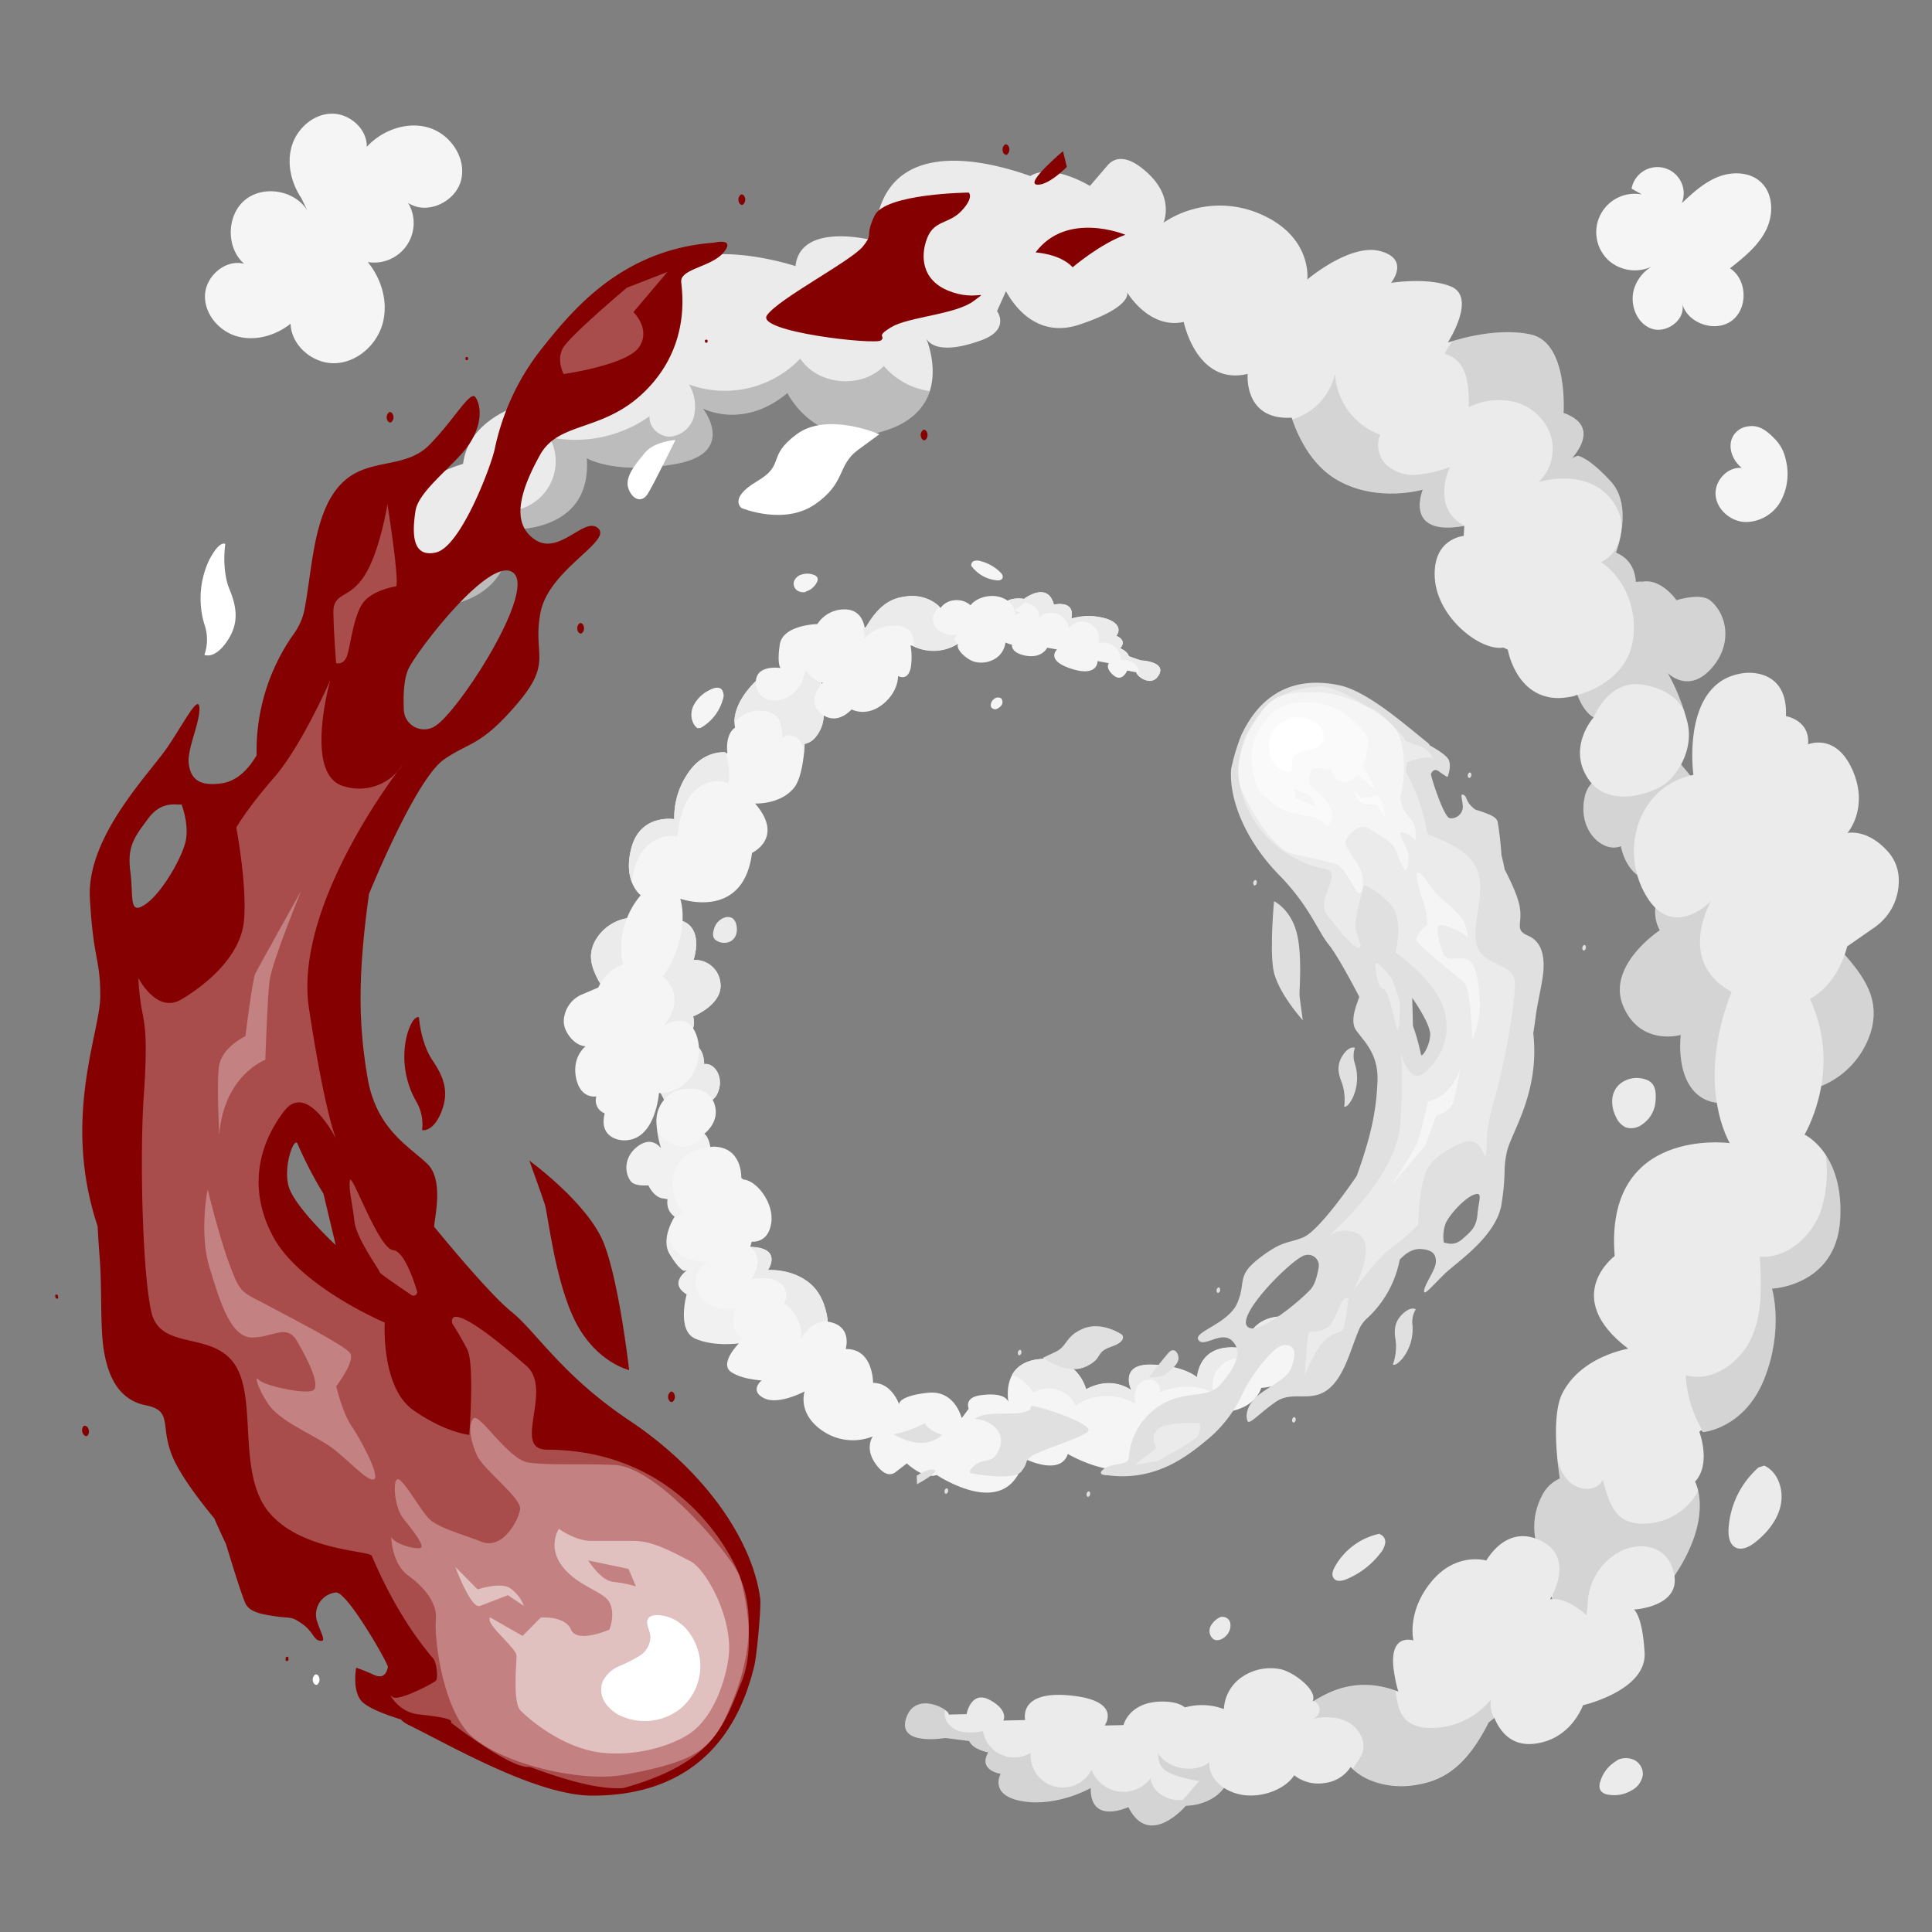 <svg xmlns="http://www.w3.org/2000/svg" viewBox="0 0 500 500"><rect x="0" y="0" width="500" height="500" fill="#808080" stroke="none"/><g id="freepik--background-complete--inject-26"><path d="M424.92,50.33a9.94,9.94,0,0,0-8.52,17.15,10.24,10.24,0,0,0,12,1,10.39,10.39,0,0,0-5.45,6.1c-1.3,4,.48,9,4.4,10.45s9-2.32,8-6.38c1.46,5.1,8.58,7.51,12.84,4.34s4-10.68-.47-13.55c3.56-2.8,7.23-5.74,9.28-9.79s2-9.53-1.36-12.58c-2.88-2.62-7.38-2.72-11-1.29s-6.55,4.14-9.39,6.79a6.8,6.8,0,1,0-13-3.76" style="fill:#f5f5f5"></path><path d="M462.16,119a10.59,10.59,0,0,0-2.64-5.2c-1.4-1.39-3.69-4-7-3.46h0a5.1,5.1,0,0,0-4.46,3.61c-.71,2.61.62,5.45,2.71,7.16-3.71-.38-7.1,3.36-6.77,7.07s3.84,6.71,7.56,6.92a10.45,10.45,0,0,0,9.23-5.28A14.85,14.85,0,0,0,462.16,119Z" style="fill:#f5f5f5"></path><path d="M79.51,54.45C76.26,49.15,68,47.83,63.3,51.84s-4.8,12.34-.12,16.42c-4.76-1.23-9.85,3.08-10.12,8s3.6,9.47,8.33,10.79,10-.23,13.81-3.27C75.37,89.46,81,94.19,86.69,94S97.46,89.31,99,83.82s-.2-11.6-3.83-16A10.23,10.23,0,0,0,105.62,52.5c4.86,3.28,12.39-.25,13.74-6s-2.87-11.84-8.5-13.49-12,.7-15.94,5c.12-4.7-4.52-8.74-9.23-8.59s-8.86,3.89-10.19,8.41S75.38,47.4,78,51.3" style="fill:#f5f5f5"></path><path d="M197.66,361.82c3.78,1.95,10.58-1.73,10.58-1.73s-2,5.65,4.58,10.17a13.84,13.84,0,0,0,13.06,1.48s-2.12,2.91.56,6.86,4.61,2.93,5.34,2.37l2.91-2.24s4.42,4.2,7.7,3c5.86,3.6,19.18,9.92,22.68-4.26,0,0,9.34,4.75,11.28-1.18,0,0,21.91,12.83,22.38-7,0,0,8,1.14,10.54-3.81,0,0,14.16,2.31,17.15-6.29,0,0,10.52-.59,9.44-7.36,0,0,6.6.76,7-3.72l4-1.59s2.33,4.42,3.1.59.92-8.64-8-4.12c0,0-7.28-3.64-13.41-1.84a8.92,8.92,0,0,0-6.35,7.94s-11-3.05-12.4,7.34c0,0-3.3-3.07-11.83-3.28s-5.11,6.67-5.11,6.67-4.8-4-11.76-.31c0,0-2.24-9-12.36-7.74-8.71,1.06-8.11,8.9-7.77,11.06-.32-.9-1.68-2.51-7.27-1.73-4.28.59-3,3.47-3,3.47L248.9,367c-.67-2.21-2.85-7.24-8.91-6.54-7.72.88-7.29,3-7.29,3s-1.87-5.61-6.75-5.57c0,0,.07-8.94-7.09-8.75,0,0,2-6.41-5.12-7.16L197.1,357.26S193.88,359.86,197.66,361.82Z" style="fill:#f5f5f5"></path><path d="M177.66,283.91s6,3.5,8-.89-1-8.13-3.43-7.62c0,0,.14-3.8-2.45-5.12l-2.6-1.32a5.24,5.24,0,0,0,2.2-5.92s8.18-3.2,7-9.1a6.57,6.57,0,0,0-6.89-5.49s2.34-6.64-1.61-9.45c-2.46-1.75-9.25-1.77-14-1.54a11.75,11.75,0,0,0-9.93,6.17c-1.91,3.71-.91,6.89,1.42,11l3.3,20.84L157.07,283,169.46,280l4.19,7.93Z" style="fill:#ebebeb"></path><path d="M177.66,283.91s6,3.5,8-.89-1-8.13-3.43-7.62c0,0,.14-3.8-2.45-5.12l-2.6-1.32a5.24,5.24,0,0,0,2.2-5.92s8.18-3.2,7-9.1a6.57,6.57,0,0,0-6.89-5.49s2.34-6.64-1.61-9.45c-2.46-1.75-9.25-1.77-14-1.54a11.75,11.75,0,0,0-9.93,6.17c-1.91,3.71-.91,6.89,1.42,11l3.3,20.84L157.07,283,169.46,280l4.19,7.93Z" style="fill:#ebebeb"></path><path d="M268.65,351.78c-3.63.44-5.64,2.07-6.73,4a10.16,10.16,0,0,1,5.43,4.66,7.73,7.73,0,0,1,11,3.33,14.3,14.3,0,0,1,15.61-.32,5.87,5.87,0,0,1,.24-4.4,3.74,3.74,0,0,1,3.72-2,2.75,2.75,0,0,1,2.21,3.32,17.58,17.58,0,0,1,14,0,6.82,6.82,0,0,1,9.93-7.9,9.1,9.1,0,0,1,15.71-5.86,21.72,21.72,0,0,1,7.93-4.95l-1.29-.3a17.75,17.75,0,0,0-4.51,1.7s-7.28-3.64-13.41-1.84a8.92,8.92,0,0,0-6.35,7.94s-11-3.05-12.4,7.34c0,0-3.3-3.07-11.83-3.28s-5.11,6.67-5.11,6.67-4.8-4-11.76-.31C281,359.52,278.77,350.54,268.65,351.78Z" style="fill:#ebebeb"></path><path d="M214.3,344.41c.12-.66.13-8.13-4.57-12.18s-11-3.55-11-3.55,4-5.79-4.53-6L179,327.9s-6.76,3.76-1.29,7.09c0,0-2.65,9.29,2.19,11.44s11.32,1.23,11.32,1.23-5.21,5.23-2,7.42,9.17,2.24,9.17,2.24Z" style="fill:#f5f5f5"></path><path d="M194.54,321.34s4.27.57,5.06-4.82-4-11.13-7.23-11.26l-.52-.42s.35-8.15-7.43-8.09l-5.4,1s-2.7-4.25-7.15-2.23l-2,12.77,4.06-1.16s-3.17,5,.66,7.73c0,0-3.68,5.64-1.33,9.63S177,328.9,177,328.9l16.32-3.1Z" style="fill:#f5f5f5"></path><path d="M171.9,310.18s5.16,1.55,7.1-4.13c0,0,4.79-.27,5-5.88s-1.73-6.76-1.73-6.76,4.37-3.17,2.52-8-8.3-3.8-10.2-2.94a8.52,8.52,0,0,0-4.72,7.77,28.53,28.53,0,0,0,1.22,7s-2.08-3.32-5.8-.74-3.87,6.84-2,9.25c1.07,1.35,4.51,1,4.51,1S169.24,310.08,171.9,310.18Z" style="fill:#f5f5f5"></path><path d="M170.53,282.89s-.9,13-9.69,12.19c0,0-6-.4-4.34-6.94a3.57,3.57,0,0,1-2.16-4.4s-4.08.84-5.24-4.71,2.46-8.26,2.46-8.26-2.9.08-5-3.87a5.73,5.73,0,0,1-.49-4,7.69,7.69,0,0,1,4.49-5.51l4.26-1.81s5.18-11.53,16.07-3.38c7.75,5.81.84,13.31.84,13.31s6.27-4.35,8.58,2.59S178.14,283,170.53,282.89Z" style="fill:#f5f5f5"></path><path d="M176.05,232.59s16.33,5.84,18.57-11.86c0,0,8.47-3.92.8-12.78l-7.68-13.27s-5.62-.71-9.68,5.41A20.21,20.21,0,0,0,174.5,212s-8.65-1.47-11.06,7.31,2.37,12.38,2.37,12.38a21.22,21.22,0,0,0-4.95,15.7c1.07,9.22,5.53,13.66,11.09,4.81S177.05,235.94,176.05,232.59Z" style="fill:#f5f5f5"></path><path d="M192.05,209.33s-8.61,2.08-7.85-5.63,4.05-8.86,4.05-8.86-.74-4.63,2-6.56c0,0-1.61-5,5.17-11.82s17.07-1.76,17.07-1.76l.68,9.41a9.12,9.12,0,0,1-2,6.55,4.89,4.89,0,0,1-2.91,1.85s-.32,8.35-2.73,11.33c-3.79,4.69-10.76,4.09-10.76,4.09Z" style="fill:#f5f5f5"></path><path d="M195.4,176.46c-4.7,4.7-5.37,8.55-5.34,10.48a8.55,8.55,0,0,1,8.88-2.69c3.21,1,3.36,3.5,3.57,6.85,1.48-1.83,5.46-.6,5.49,4,.16-1.5.2-2.56.2-2.56a4.89,4.89,0,0,0,2.91-1.85,9.12,9.12,0,0,0,2-6.55l-.06-.78a5.2,5.2,0,0,1-1-2.44c-.21-1.7.5-3.43.42-5.12v-.22a4.27,4.27,0,0,0-.13-.77l-.17-.19C210.66,173.9,201.57,170.29,195.4,176.46Z" style="fill:#ebebeb"></path><path d="M294.12,174l-2.4-.46s-1.29,3.16-3.55,1.23-1.2-3.13-1.2-3.13l-2.93-.55s.17,4.21-6.73,2-3.75-5-3.75-5l-2.54-.47s-1.39,3-5.9,2-3-3.71-3-3.71-3.23.27-2.57-1.75a3.94,3.94,0,0,1,1.94-2.53s-5.17-.84-3-4.22S265,155,265,155s6.14-4.76,7.73,1.46c0,0,5.63-1.33,4.49,3.61a15.91,15.91,0,0,1,9.43.14c4.5,1.73,2.22,4.32,2.22,4.32s3,1.06,1,3.22c0,0,1.93.74,2.24,2.06l3.1,1.08s6.72.26,4.67,3.78S293.73,174.52,294.12,174Z" style="fill:#f5f5f5"></path><path d="M261.47,161.65a3.94,3.94,0,0,0-1.94,2.53,1.29,1.29,0,0,0-.08.44L267,165.8c-.1-4.34,2.3-5.05-4.49-7.85.12,0,2.64-2,2.77-2,1.95.14,3.84,1.83,3.68,3.78a4.66,4.66,0,0,1,7.64,2.82,4.4,4.4,0,0,1,7.66,4A4.33,4.33,0,0,1,290,170.8a7.51,7.51,0,0,1,2.75.48,3.09,3.09,0,0,1,1.86,2,2.16,2.16,0,0,1-.15,1.44c1,1.11,3.87,2.74,5.46,0,2-3.52-4.67-3.78-4.67-3.78l-3.1-1.08c-.31-1.32-2.24-2.06-2.24-2.06,1.92-2.16-1-3.22-1-3.22s2.28-2.59-2.22-4.32a15.91,15.91,0,0,0-9.43-.14c1.14-4.94-4.49-3.61-4.49-3.61C271.12,150.25,265,155,265,155s-4.38-.95-6.53,2.42S261.47,161.65,261.47,161.65Z" style="fill:#ebebeb"></path><path d="M236.07,167.12a12.3,12.3,0,0,0,11.92-.55c-.84,1.4,2.11,4,4,4.64a6.93,6.93,0,0,0,5.71-.84,5.65,5.65,0,0,0,2.51-4.09,8.59,8.59,0,0,0,6.08.36A5.2,5.2,0,0,0,270,163a4,4,0,0,0-2.52-4.06,5,5,0,0,0-4.81.23c.26-2.08-1.62-4.17-4.29-4.76s-5.83.4-7.2,2.24a5.35,5.35,0,0,0-4.1-1.31,4.9,4.9,0,0,0-3.68,2c-1.71-2.13-5.22-3.36-8.56-3s-6.88,1.42-10.66,7.92l-3.67,2.58Z" style="fill:#f5f5f5"></path><path d="M251.37,146.24a1.1,1.1,0,0,1,.85-1.1,2.91,2.91,0,0,1,1.52.07,11.27,11.27,0,0,1,5.13,2.88c.44.43.86,1.07.53,1.61s-1,.53-1.59.47a9.18,9.18,0,0,1-6.49-3.81" style="fill:#f5f5f5"></path><path d="M257.53,183.51a1,1,0,0,1-1.12-1.07,2,2,0,0,1,.87-1.55,1.5,1.5,0,0,1,1.82-.14,1.48,1.48,0,0,1,0,1.89,2.9,2.9,0,0,1-1.77,1" style="fill:#f5f5f5"></path><path d="M208.46,153.21a2.73,2.73,0,0,1-2.27-.49,2.18,2.18,0,0,1-.72-2.22,2.88,2.88,0,0,1,1.91-1.78,4.72,4.72,0,0,1,3.37.11,1.43,1.43,0,0,1,.85.8,1.62,1.62,0,0,1-.24,1.16,4.89,4.89,0,0,1-2.82,2.32" style="fill:#f5f5f5"></path><path d="M180.52,188.47c-1.63-1.18-2-3.72-1.13-5.68a9.06,9.06,0,0,1,4.44-4.3c.94-.48,2.17-.82,2.91-.1a2.78,2.78,0,0,1,.31,2.72,12.23,12.23,0,0,1-5.71,7.27" style="fill:#f5f5f5"></path><path d="M185.67,243.57a3.66,3.66,0,0,0,3.58-.06,3.13,3.13,0,0,0,1.31-1.87,4.59,4.59,0,0,0,0-2.3,2.87,2.87,0,0,0-1-1.71,2.51,2.51,0,0,0-2.28-.07,4.17,4.17,0,0,0-2.42,2.65C184.46,241.41,184.16,242.81,185.67,243.57Z" style="fill:#ebebeb"></path><path d="M202,172.88s-6.27-1-6.38,3.53,4.19,5.47,6.85,4.55a8.41,8.41,0,0,0,5.36-5.25l.68-2.27s2.17,3.13,4.45,3.17c0,0-4.53,4.64-.64,7.92,3.11,2.63,6.11,1.11,8.08-.93,0,0,3.76,2.06,8-1.29s4-7.36,4-7.36,3.09,1.81,3.46-3.42-1-9.51-6.48-8.23l-5.49,1.27s.54-6.25-4.61-6.83a8.32,8.32,0,0,0-7.75,3.77s-8.94.16-9.72,5.29S202,172.88,202,172.88Z" style="fill:#f5f5f5"></path><path d="M223.36,162.77a4.56,4.56,0,0,1,.31,2.5,10.58,10.58,0,0,1,8.55-3.31,4.83,4.83,0,0,1,3.13,1.26c1,1.07,1.1,2.59,1.21,4.11a11.73,11.73,0,0,0,11.31-.69,1.27,1.27,0,0,1,.3-2.42,7.38,7.38,0,0,1-4.9-.8,3.71,3.71,0,0,1-1.63-4.36,16.4,16.4,0,0,1,1.44-2.08,10.22,10.22,0,0,0-8.28-2.68c-3.34.37-6.88,1.42-10.66,7.92Z" style="fill:#ebebeb"></path><path d="M178.06,200.09A20.21,20.21,0,0,0,174.5,212s-8.65-1.47-11.06,7.31c-1.13,4.12-.68,7.1.12,9.1a17.19,17.19,0,0,1,2.27-7.47c2-3.14,5.84-5.35,9.41-4.35.56-3.72,1.2-7.6,3.41-10.64s6.54-4.9,9.86-3.13a16.44,16.44,0,0,0-.74-8.05l0,0S182.12,194,178.06,200.09Z" style="fill:#ebebeb"></path><g style="opacity:0.2"><path d="M180.07,332.37a6.13,6.13,0,0,1,3-5.9,11.57,11.57,0,0,1-6.55-1.46,7,7,0,0,1-3.43-5.72,5.59,5.59,0,0,1,.37-2.05c-.81,2-1.51,4.91-.13,7.25,2.35,4,3.72,4.41,3.72,4.41l.78-.15c-1.65,1.3-3.93,3.87,0,6.24,0,0-2.65,9.29,2.19,11.44,3.88,1.72,8.8,1.47,10.61,1.31a11.52,11.52,0,0,0,1.42-1.5c-2.77-1.43-2.49-4.61-1.71-7.81a9.41,9.41,0,0,1-6.49-.69A7.06,7.06,0,0,1,180.07,332.37Z" style="fill:#e0e0e0"></path></g><g style="opacity:0.2"><path d="M163.32,305.74c1.07,1.35,4.51,1,4.51,1s1.41,3.35,4.07,3.45a6,6,0,0,0,.9.16,4.39,4.39,0,0,0,1.82,4.52,13.7,13.7,0,0,0-1,1.81A4.89,4.89,0,0,1,176.9,314a11,11,0,0,1-1.62-12.3c1.58-3.06,5.1-4.61,8.53-4.8-.46-2.77-1.56-3.44-1.56-3.44s-3,4.64-7.42,3-4.87-4.71-4.87-4.71a27.78,27.78,0,0,0,1.11,5.52s-2.08-3.32-5.8-.74S161.4,303.33,163.32,305.74Z" style="fill:#e0e0e0"></path></g><g style="opacity:0.2"><path d="M184.42,296.75l-.5.09a12.94,12.94,0,0,1,2.73.16A8.89,8.89,0,0,0,184.42,296.75Z" style="fill:#e0e0e0"></path></g><path d="M194.44,331a17.24,17.24,0,0,1,4.53-.14,5.54,5.54,0,0,1,3.82,2.09,3.81,3.81,0,0,1,.07,4.34,9.55,9.55,0,0,1,4.36,9.39,8.39,8.39,0,0,1,7-4.86c-.32-2.72-1.37-6.87-4.47-9.54-4.71-4.05-11-3.55-11-3.55s4-5.79-4.53-6C198.25,326.12,194.44,331,194.44,331Z" style="fill:#ebebeb"></path><path d="M318.62,199c-.59,7.41,3.28,18.11,12.47,27.51,7.78,7.95,10,14.55,12.74,17.9,2.28,2.78,6.57,10.9,7.95,13.56-.37,1.35-2.64,6-.85,8.61,2,2.88,5.86,6.1,5.56,13.26-.3,7-1.34,13.33-5.38,24.49,0,0-9.43,14.06-13.84,15.9-4,1.65-5.26.7-11.31,5.35s-3.41,6-5.7,11.53-11.56,7.52-10.11,9.67,6-2.62,8.82.31.47,7.07-3.07,11.17-9.27,1.14-16.17,5.79a17.4,17.4,0,0,0-7.61,13.38c-.19,1.84-4.49,1.14-6.52,2.79s1,1.57,1,1.57c12.67,1.7,21-5.16,26.31-9.6a33,33,0,0,0,8.86-12c1.18-2.5,7.34-12.06,10.76-12.1s2.57,3.39,1.56,6.13-6.86,5.14-9.23,7.58-2.49,4.81-2,5.95,3.34-2.29,7.49-5.06,8.8.29,13.2-3,6-10.61,8.25-15.81a8.58,8.58,0,0,1,2.09-2.78A27.67,27.67,0,0,0,362.25,326c1-1.07,2.92-2.9,5.46-2.75,3.37.2,4.06,1.68,3.86,3.63s-2.63,5.09-3,7,2.08-1.05,5.21-4.12,13.54-9.76,14.83-18.23.28-8.29,1.36-13.39c1-4.85,8.6-15.27,6.84-30.7.21-1.37.42-2.8.58-4.07.55-4.35,1.95-9.43,2.08-12.76s-.47-6.93-4.05-8.47-1.26-3.08-2.16-7.69c-.54-2.75-2.41-6.67-3.84-9.4-.25-1.29-.53-2.55-.84-3.72a87.21,87.21,0,0,0-1-8.74c-.45-1.2-1.93-1.74-3.74-2.41s-1.93-.34-3.22-1.72-1-2.44-1.93-2.78-.2,1.22-.11,3.06a3,3,0,0,1-3.42,3c-1.55-.32-5-11.13-4.82-11.45s.68-1.67,2.1-.63a22.33,22.33,0,0,0,2.17,1.45s1.16-2.79.27-4.54c-.61-1.18-3.17-2.73-4.78-3.62a3.37,3.37,0,0,0-.83-.91c-5.1-4-15.2-13.13-22.67-14.7-11.75-2.47-20.37,2.18-25.39,13A54,54,0,0,0,318.62,199Zm55.59,117.44c1-2.13,4.66-6.24,7.18-7.23s1.29,1.38,1,4.85-1.53,4.5-3.89,6.58-4.22.92-4.84.94A10.15,10.15,0,0,1,374.21,316.39Zm-34.82,17c-2,2.43-14.31,13-16.68,9.72s11.4-17.09,14.85-18.27l.1,0a2.77,2.77,0,0,1,3.61,3.1C340.93,330,340.36,332.23,339.39,333.41Zm30.73-65.9c.1,2.89-2.19,6.45-2.38,5.36a53.87,53.87,0,0,0-2.07-7.42l-.19-7.23S370,264.61,370.12,267.51Z" style="fill:#e0e0e0"></path><path d="M342.93,320.64s.32-.26.86-.74A7.13,7.13,0,0,0,342.93,320.64Z" style="fill:#fff"></path><path d="M343,224.89c4.77,1-2.58,7.83.4,11.8,9.23,12.29,8.72,7.73,8.72,7.73a39.54,39.54,0,0,1-1.27-3.87c-.59-2.18,2.14-11.49,2.14-11.49s3.15,1,6.81,4.92,1.33,12.49,1.33,12.49,10.42,7.24,12.58,14.77-1.17,13-5.08,16.38-6.14-5.17-6.14-5.17.76,3.65-.07,18.19c-.72,12.67-14.93,26-18.58,29.26a7,7,0,0,1,7.69-.5C356.57,322,350.3,334,350.3,334s5.68-8,10.26-11.44a44.28,44.28,0,0,0,6.46-5.63s.15-7.88,1.6-12.61,6.95-7.58,10.65-8.83,5.11,4.1,5.11,4.1a30.73,30.73,0,0,0,.43-4.19c.05-2.1-.11-3.75,2.14-11.64s5.19-23.69,5.11-29.22-7.64-4.19-9.71-9.44,2.83-14.59-.39-20.7-12.38-7.92-12.54-8.73a53,53,0,0,0-5.34-15.49h0c-.31-.56-.12-2.76.31-3s5.72-1.78,6.24-.9-.27-2.18-2.91-3.06-4.68-1.59-4.18-2c0,0-6.75-8-9.3-8.15-3.38-2.11-8.12-4.94-12-5.48-12.81.85-15.16,5.56-18.77,10.88s-2.73,14.35-2.73,14.35A28.2,28.2,0,0,0,343,224.89Z" style="fill:#ebebeb"></path><path d="M366.4,338.85a6.31,6.31,0,0,0-.85,4.08,12.36,12.36,0,0,1-2.51,8.55c-2,2.36-2.55,1.62-2.55,1.62a13.74,13.74,0,0,0,.71-6.13c-.5-2.83-.28-5,1.87-7S366.4,338.85,366.4,338.85Z" style="fill:#e0e0e0"></path><path d="M350.66,271.17a6.34,6.34,0,0,0,0,4.17,12.29,12.29,0,0,1-.63,8.88c-1.44,2.73-2.15,2.13-2.15,2.13a13.74,13.74,0,0,0-.61-6.14c-1.09-2.66-1.33-4.82.34-7.25S350.66,271.17,350.66,271.17Z" style="fill:#e0e0e0"></path><path d="M269.87,351.41s6.33,4.51,11.07,2.32,2.27-3.7,6.63-5.19,2.8-3.14,2.8-3.14-5.16-3.58-10-1.57-4,4.55-7.26,6.06Z" style="fill:#e0e0e0"></path><path d="M297.31,356.39s2.88.4,4.43-.84,3.46-2.67,3.24-4.33-1.4-2.33-2.42-1.27S297.31,356.39,297.31,356.39Z" style="fill:#e0e0e0"></path><path d="M381,269.24a24.41,24.41,0,0,0,2-10.33c-.48-5.41-.91-10.2-3.86-10.73s-4.92,1-5.84-1.85-1.91-6.68-.62-6.93,6.38,2.06,6.86,2.94.44-1-.58-3.51-4.81-5.1-6.84-7.16-4.09-6-5.14-5.87.68,5.88,1.49,7.78a20.91,20.91,0,0,1,.91,5.72s-3.36,2.87-2.8,4.07,6.76,6.25,9.75,8.75,3.22,2.15,3.87,6.34S381,269.24,381,269.24Z" style="fill:#f5f5f5"></path><path d="M349,336.07s-.5,4.06-1.06,6.86-2.45,1.26-5.14,4-5.1,8.94-5.1,8.94.52-10.39,1.14-11.21a8.35,8.35,0,0,0,4.63-1.05c1.76-1.25,3.08-5.4,3.84-6.75S349,336.07,349,336.07Z" style="fill:#ebebeb"></path><path d="M329.72,233.23s4.13,1.92,5.78,7.85.7,15.36.82,16.63.85,6.35.85,6.35-6.76-7.45-7.66-13.31S329.72,233.23,329.72,233.23Z" style="fill:#e0e0e0"></path><path d="M366.26,217.62s.69-3.6-1.18-5.67-3.14-4.59-2.47-6.65,1.54-10.55-.8-15.49-13.6-10.52-20.19-10.63c-10.5-.18-12.62.85-16.93,7.6s-5.05,13.28-3.46,17.32,7.91,15.54,13.21,16.85,8.78,1.77,11.41,2.74,5.14,8.14,6.06,7.45,1-2.84.58-5-4.8-7-4.26-8.46,3.48-4.92,6-3.26,5.57,3.15,6.47,4.67,2,5.09,2.82,6,1.53-3.36.56-5.28-2.26-4.47-1.41-4.45S366.05,216.59,366.26,217.62Z" style="fill:#f5f5f5"></path><path d="M355.87,249.79a.5.5,0,0,1,.86-.39,42.83,42.83,0,0,1,3.6,3.94c-.18.09,2.19,5.18,2,7.51s-.12,4.72-.57,5.65-1.9-10-3.79-10.56C356.58,255.53,356.06,251.84,355.87,249.79Z" style="fill:#ebebeb"></path><path d="M310.42,368.36a4,4,0,0,1-.59,3.44c-1.2,1.46-10.29,6.32-10.29,6.32l-5.89,1,5.7-4.42s-1.91-2.73.19-4.8S310.42,368.36,310.42,368.36Z" style="fill:#ebebeb"></path><path d="M377.94,276.27a84.81,84.81,0,0,1-1.83,9c-.86,2.65-4.45,3.45-4.45,3.45s-2.52,7.36-3.08,8.09-8.51,9.86-8.51,9.86,6-8.76,6.8-11.21S369.66,285,369.66,285,375.61,284.14,377.94,276.27Z" style="fill:#f5f5f5"></path><path d="M251.09,381.23s11.24,2.25,13.28-.46.47-2.16,2.41-3.78,12.82-4.63,14.78-6.52-13.7-7-14.57-6.55.78.62-1.78,1.49-8.95-.12-11.69,1.15-.4-.18,3,2.06,2.85,5.54,1.39,7.73-3.3,1.19-5.37,2.66S251.09,381.23,251.09,381.23Z" style="fill:#e0e0e0"></path><path d="M231.33,371.17s7.13,4.92,12.53.17c0,0-3.24-.85-4.56-3A28.62,28.62,0,0,1,231.33,371.17Z" style="fill:#e0e0e0"></path><path d="M237.32,384.12s5.94-3.19,4.48-3.73-4.55,1.51-4.55,1.51Z" style="fill:#e0e0e0"></path><path d="M326.94,205.93c1.94,1.54,4.29,3.73,7,4.29l5.67,1.2a8.67,8.67,0,0,1,4,2.53,4.5,4.5,0,0,0,.54-5.25c-1.59-3.15-4.9-4.41-5.28-6.18a5.1,5.1,0,0,1,.83-3.49s4.72-1,5.13,1.08,3.71,2.47,3.71,2.47l2.95-2,3.8,3.38c1-.65-2.66-4.8-2.43-5.88s1.85-6.09,1-7.4-4.58-6.35-9.87-8-10.52-.75-12.77.44c-3.81,2-6.22,7.11-6.84,9.24C322.9,197.31,325,204.4,326.94,205.93Zm11-.57c1.53.48,2.67,3.54,2.67,3.54l-5.16-2.28-.5-2.55A17.16,17.16,0,0,0,337.9,205.36Z" style="fill:#fafafa"></path><path d="M328.38,193.48c.17,2.79,1.57,5.41,4.46,6.17.8.18,1.46,0,1.57-.67s-.12-1.34,0-2a3.13,3.13,0,0,1,2-2.29,19.82,19.82,0,0,1,3.07-.82,4.34,4.34,0,0,0,2.64-1.63,3.27,3.27,0,0,0,.18-3,5.4,5.4,0,0,0-2-2.31,7.88,7.88,0,0,0-8-.39A7.57,7.57,0,0,0,328.38,193.48Z" style="fill:#fff"></path><path d="M358.52,211.77s-.89-6.09-2.19-5.9-4.05.65-4.05.65l-1.83-1.89a5.08,5.08,0,0,0,1.44,2.86c1.21,1,4.28.65,4.28.65Z" style="fill:#fafafa"></path><path d="M334.39,367.57c0,.36.21.65.46.6h0a.89.89,0,0,0,.48-.82c0-.37-.21-.65-.46-.59S334.4,367.2,334.39,367.57Z" style="fill:#e0e0e0"></path><path d="M263.41,350.14c0,.37.21.66.46.61h0a.86.86,0,0,0,.49-.82c0-.36-.22-.64-.47-.59A.89.89,0,0,0,263.41,350.14Z" style="fill:#e0e0e0"></path><path d="M314.84,334c0,.37.21.66.46.6h0a.87.87,0,0,0,.48-.82c0-.37-.22-.65-.47-.59A.88.88,0,0,0,314.84,334Z" style="fill:#e0e0e0"></path><path d="M409.5,245.38c0,.37.21.65.46.6h0a.87.87,0,0,0,.48-.82c0-.37-.22-.65-.47-.59A.88.88,0,0,0,409.5,245.38Z" style="fill:#e0e0e0"></path><path d="M324.33,228.56c0,.37.21.65.46.6h0a.89.89,0,0,0,.48-.82c0-.37-.21-.65-.46-.59A.87.87,0,0,0,324.33,228.56Z" style="fill:#e0e0e0"></path><path d="M379.85,200.73c0,.37.21.65.46.6h0a.88.88,0,0,0,.48-.82c0-.37-.21-.65-.46-.59A.88.88,0,0,0,379.85,200.73Z" style="fill:#e0e0e0"></path><path d="M244.44,386c0,.36.21.65.46.6h0a.92.92,0,0,0,.49-.82c0-.37-.22-.65-.47-.59A.85.85,0,0,0,244.44,386Z" style="fill:#e0e0e0"></path><path d="M281.19,386.77c0,.37.21.66.46.61h0a.89.89,0,0,0,.49-.82c0-.36-.22-.64-.47-.59A.9.9,0,0,0,281.19,386.77Z" style="fill:#e0e0e0"></path><path d="M322.92,373.17v-.05" style="fill:#e0e0e0"></path><path d="M290.38,368.75v0" style="fill:#e0e0e0"></path><path d="M403.7,260l0-.2" style="fill:#e0e0e0"></path><path d="M383.61,204.31l0-.2" style="fill:#e0e0e0"></path></g><g id="freepik--Smoke--inject-26"><path d="M357.25,65c-7.77-2.15-18.92,7.33-18.92,7.33s1.4-11.24-12.45-17.06a26.24,26.24,0,0,0-24.76,2.35s2.78-6.2-3.73-12.48-9.66-3.62-10.79-2.3l-4.53,5.28s-9.82-6.06-15.42-2.56c-12.27-4.38-39.4-10.89-40.34,16.73,0,0-19.16-5.16-20.44,6.58,0,0-45.58-15.2-38.72,21.68,0,0-15.21,1-18,11.17,0,0-27.14,1.23-29.31,18.34,0,0-19.27,5.18-14.62,17.29,0,0-12.52,1.18-11.44,9.62L87,151.41s-6-7.27-6,.12,1.67,16.36,16.49,4.49c0,0,14.91,3.9,25.55-1.82S131.73,137,131.73,137s21.56,1.36,20.11-18.43c0,0,7.3,4.4,23.18,1.47s6.86-14.34,6.86-14.34,10.47,5.59,21.9-4c0,0,7.66,15.76,25.91,9.53,15.72-5.37,11.54-19.66,10.08-23.52.95,1.54,4.08,4,14.14.37,7.68-2.76,4.13-7.57,4.13-7.57l2.3-5.15c2.1,3.84,8.1,12.29,19,8.65,14-4.65,12.35-8.37,12.35-8.37s5.64,9.65,14.66,7.68c0,0,3.36,16.59,16.55,13.45,0,0-1.16,12.63,12.27,11.25l24.85-34.84S365,67.1,357.25,65Z" style="fill:#ebebeb"></path><path d="M424.66,201.43s-12.54-4.14-14.53,4.78,4.94,14.68,9.34,12.77c0,0,1.2,7.09,6.52,8.53l5.33,1.43a9.92,9.92,0,0,0-1.77,11.82s-13.89,9.11-9.47,19.6,14.9,7.48,14.9,7.48-1.75,13.21,6.67,16.87c5.23,2.28,17.82-.33,26.6-2.63a22.21,22.21,0,0,0,16-15.29c2.09-7.62-1-13.12-6.92-19.82l-14.23-37.31.08-14.53L441.35,205.4l-10.86-13.06Z" style="fill:#ebebeb"></path><path d="M424.66,201.43s-12.54-4.14-14.53,4.78,4.94,14.68,9.34,12.77c0,0,1.2,7.09,6.52,8.53l5.33,1.43a9.92,9.92,0,0,0-1.77,11.82s-13.89,9.11-9.47,19.6,14.9,7.48,14.9,7.48-1.75,13.21,6.67,16.87c5.23,2.28,17.82-.33,26.6-2.63a22.21,22.21,0,0,0,16-15.29c2.09-7.62-1-13.12-6.92-19.82l-14.23-37.31.08-14.53L441.35,205.4l-10.86-13.06Z" style="opacity:0.1"></path><g style="opacity:0.2"><path d="M229.69,111.22c6.56-2.24,9.64-6,10.91-10a19.24,19.24,0,0,1-11.87-6.5c-5.77,6-17,5-21.63-1.9a27.06,27.06,0,0,1-28.78,6.69,11.1,11.1,0,0,1,1.27,8.25A7.05,7.05,0,0,1,173.5,113c-2.85.12-5.69-2.45-5.38-5.29a33.23,33.23,0,0,1-25.93,5.43,12.89,12.89,0,0,1-15.3,18.5,17.23,17.23,0,0,1-26.81,17,41.22,41.22,0,0,1-12.76,12.25l2.52.05A33.71,33.71,0,0,0,97.51,156s14.91,3.9,25.55-1.82S131.73,137,131.73,137s21.56,1.36,20.11-18.43c0,0,7.3,4.4,23.18,1.47s6.86-14.34,6.86-14.34,10.47,5.59,21.9-4C203.78,101.69,211.44,117.45,229.69,111.22Z"></path></g><path d="M333.21,103.67c.05,1.27,2.93,15.11,13.23,20.78s21.77,2.28,21.77,2.28S363.07,139,379,136.1l26-15.6s11.07-9.59-.36-13.64c0,0,1.29-18.23-8.53-20.32s-21.43,2.13-21.43,2.13,7.6-11.71.84-14.52-17.84-.59-17.84-.59Z" style="fill:#ebebeb"></path><path d="M378.81,138.7s-8.13.61-7.49,10.89,11.84,19,17.78,18l1.12.56s2.54,15.23,16.91,12.1l9.62-4s6.66,6.82,14.11,1.34l-1.33-24.42L422.47,157s3.89-10.55-4.25-14c0,0,4.62-11.89-1.29-18.36s-8.62-6.71-8.62-6.71l-29,12.1Z" style="fill:#ebebeb"></path><path d="M425.09,150.54s-10.17-.86-11.54,10.41c0,0-8.77,2.37-6.94,12.83s5.85,11.85,5.85,11.85-6.86,7.58-1.55,15.77,16.84,3.81,20,1.48,7.63-9,5.72-16.23a54.08,54.08,0,0,0-5-12.47s5.15,5.34,11-.88,4.51-14.17,0-17.89c-2.5-2.08-8.74-.07-8.74-.07S430,149.68,425.09,150.54Z" style="fill:#ebebeb"></path><path d="M438.25,200.54s-3.4-24.48,13.21-26.36c0,0,11.29-1.6,10.74,11.16,0,0,6.29,1,5.72,7.31,0,0,7.22-3.15,11.53,6.69s-1.33,16.24-1.33,16.24,5.33-1.27,10.82,5.22a11,11,0,0,1,2.46,7.14,14.56,14.56,0,0,1-6.18,12l-7.18,5s-5.1,23.37-28.44,12.52c-16.61-7.73-6.74-24.31-6.74-24.31s-9.92,10.5-16.91-1.45S424.15,203.39,438.25,200.54Z" style="fill:#ebebeb"></path><path d="M447.65,295.84s-32.51-4.46-29.77,29.21c0,0-14.15,10.57,3.5,24l19.39,21.58s10.7-.88,15.83-13.79,2-23.34,2-23.34,16.61-.66,17.64-17.87-9.22-22-9.22-22,8.63-14.35,3-31-15.56-23.13-22.41-4.57S444.5,290,447.65,295.84Z" style="fill:#ebebeb"></path><path d="M427.08,345.15s15.13-7.2,16.75,7.38-4.05,18-4.05,18,3.18,8.29-1.11,12.93c0,0,4.95,8.69-5,23.89s-30.93,9.92-30.93,9.92l-4.94-17.17a17.22,17.22,0,0,1,1.22-12.91,9.29,9.29,0,0,1,4.67-4.56s-2.65-15.59.65-22.05c5.19-10.17,18.33-11.78,18.33-11.78Z" style="fill:#ebebeb"></path><g style="opacity:0.1"><path d="M433.71,407.33c6.86-10.53,6.6-17.93,5.79-21.49a16.19,16.19,0,0,1-15.39,8.45c-6.32-.57-7.59-5.18-9.3-11.3-2,4-9.86,3.24-11.7-5.21.28,2.84.62,4.83.62,4.83a9.29,9.29,0,0,0-4.67,4.56,17.22,17.22,0,0,0-1.22,12.91l.41,1.42a9.91,9.91,0,0,1,2.76,4.14c1,3.08.41,6.56,1.21,9.66l.11.39a7.31,7.31,0,0,0,.54,1.38l.39.28C406.44,418,424.68,421.18,433.71,407.33Z"></path></g><path d="M245.52,443.73l4.62-.11s1.14-6.35,6.07-3.65,3.46,5.31,3.46,5.31l5.65-.13s-2-7.72,11.66-6.37,8.91,7.78,8.91,7.78l4.87-.11s1.4-6.12,10.13-6.09,7.06,5.7,7.06,5.7,5.87-1.77,5.44,2.22-2.6,5.44-2.6,5.44,9.91-.46,7.24,6.63-11.13,7-11.13,7-9.5,11.23-14.88.34c0,0-9.92,4.68-9.75-4.93,0,0-8.48,4.88-17.5,3.44s-5.81-7.13-5.81-7.13-5.92-.8-3.21-5.54c0,0-3.86-.62-4.94-2.94l-6.18-.79S232.1,452,234.5,444.68,246,442.55,245.52,443.73Z" style="fill:#ebebeb"></path><path d="M310.79,453.72s2.18-1.45,2.6-5.44a3,3,0,0,0,0-.85l-14.39.78c1.89,8-2.28,10.24,11.39,12.77-.23,0-4.1,4.79-4.33,4.82-3.67.5-7.83-1.88-8.3-5.55A8.82,8.82,0,0,1,282.49,458a8.32,8.32,0,0,1-15.74-4.38A8.2,8.2,0,0,1,254.39,448a14.24,14.24,0,0,1-5.28.21,5.89,5.89,0,0,1-4.21-2.92,4.08,4.08,0,0,1-.29-2.71c-2.3-1.67-8.24-3.56-10.11,2.14-2.4,7.32,10.13,5.16,10.13,5.16l6.18.79c1.08,2.32,4.94,2.94,4.94,2.94-2.71,4.74,3.21,5.54,3.21,5.54s-3.21,5.7,5.81,7.13,17.5-3.44,17.5-3.44c-.17,9.61,9.75,4.93,9.75,4.93,5.38,10.89,14.88-.34,14.88-.34s8.47.05,11.13-7S310.79,453.72,310.79,453.72Z" style="opacity:0.1"></path><path d="M362.15,437.89c-12-4.82-20,1.13-22.46,2.45,1.42-2.75-4.46-7.33-8-8.29A13.1,13.1,0,0,0,321,434.31a10.69,10.69,0,0,0-4.26,8,16.25,16.25,0,0,0-11.53.05c-3.62,1.44-6.26,4.32-6.57,7.33s1.77,6,5.24,7.36c2.84,1.11,6.89.95,9.06-1-.25,4,3.56,7.68,8.66,8.47s11-1.45,13.34-5.08a10.1,10.1,0,0,0,7.89,2,9.28,9.28,0,0,0,6.72-4.16C353,461.13,359.8,463,366.06,462s12.82-3.49,19.2-16.22l6.62-5.31Z" style="fill:#ebebeb"></path><path d="M357.22,397.11a2.09,2.09,0,0,1,1.26,2.3,5.53,5.53,0,0,1-1.27,2.59,21.38,21.38,0,0,1-8.85,6.74c-1.09.43-2.52.68-3.2-.29s-.17-2.16.38-3.12a17.36,17.36,0,0,1,11.5-8.4" style="fill:#ebebeb"></path><path d="M315.88,418.51a2,2,0,0,1,2.51,1.54,3.75,3.75,0,0,1-1,3.21c-.85.95-2.24,1.57-3.3,1a2.74,2.74,0,0,1-.74-3.49,5.46,5.46,0,0,1,2.9-2.45" style="fill:#ebebeb"></path><path d="M418.58,455.49a5.18,5.18,0,0,1,4.39,0,4.12,4.12,0,0,1,2.2,3.82,5.46,5.46,0,0,1-2.84,4,8.75,8.75,0,0,1-6.28,1.11,2.62,2.62,0,0,1-1.89-1.15,3,3,0,0,1,0-2.24,9.24,9.24,0,0,1,4.31-5.39" style="fill:#ebebeb"></path><path d="M456.58,379.3c3.48,1.54,5.08,6.12,4.3,10.07s-3.47,7.25-6.54,9.7c-1.56,1.25-3.71,2.35-5.37,1.31-1.48-.93-1.74-3.08-1.61-4.91a23,23,0,0,1,7.74-15.69" style="fill:#ebebeb"></path><path d="M425.56,279.26a6.89,6.89,0,0,0-6.61,1.51,5.87,5.87,0,0,0-1.71,4,8.66,8.66,0,0,0,.95,4.25,5.31,5.31,0,0,0,2.59,2.76A4.7,4.7,0,0,0,425,291a7.89,7.89,0,0,0,3.44-5.85C428.63,282.78,428.64,280.08,425.56,279.26Z" style="fill:#ebebeb"></path><path d="M422.85,416.55s12-.62,10.44-9-9.88-8.5-14.46-5.76A15.89,15.89,0,0,0,411,413.58l-.37,4.47s-5.24-4.95-9.48-4.15c0,0,6.56-10.35-1.92-14.92-6.78-3.64-11.74.34-14.59,4.88,0,0-7.77-2.34-14.21,5.49s-4.64,15.2-4.64,15.2-6.43-2.14-5.08,7.69,5.54,17.23,15.22,12.73l9.67-4.51s1.43,11.79,11.2,10.85,12.87-10,12.87-10,16.51-3.77,15.95-13.58S422.85,416.55,422.85,416.55Z" style="fill:#ebebeb"></path><g style="opacity:0.1"><path d="M386.66,444.62a8.71,8.71,0,0,1-.88-4.69A20,20,0,0,1,370,447.18a9.13,9.13,0,0,1-6.06-2c-2-1.9-2.39-4.75-2.78-7.62-10-3.62-17.33-.15-21.26,2.64a2.41,2.41,0,0,1-.28,4.62c3.14-.61,6.55-.64,9.35.92s4.67,5,3.58,8c-.54,1.49-1.71,2.72-2.47,4.09,3.62,3.45,10,5.12,16,4.09,6.26-1.09,12.82-3.49,19.2-16.22Z"></path></g><g style="opacity:0.1"><path d="M456.6,356.81c5.13-12.9,2-23.34,2-23.34s16.61-.66,17.64-17.87c.49-8.07-1.51-13.4-3.76-16.79a32.61,32.61,0,0,1-1.31,14.71c-2.41,6.59-8.73,12.2-15.73,11.72.42,7.11.75,14.54-2.17,21s-10.19,11.63-17,9.65a31,31,0,0,0,4.51,14.61l.06.06S451.47,369.72,456.6,356.81Z"></path></g><g style="opacity:0.1"><path d="M401.3,112.63c1.33,4.19.15,9.32-3.18,12.08,4.19-1,8.66-1.32,12.7.14a13.31,13.31,0,0,1,8.59,9.26,10.86,10.86,0,0,1,.11,3.94c.72-4,.87-9.68-2.59-13.47-5.91-6.46-8.62-6.71-8.62-6.71l-1.37.57c2.55-3,5.77-8.71-2.34-11.58,0,0,1.29-18.23-8.53-20.32-7.85-1.68-16.86.69-20.14,1.71a20.28,20.28,0,0,0-2.05,3.33c5.68,1.56,6.4,7.56,6.2,13.8a17.77,17.77,0,0,1,12.3-1.25A13.34,13.34,0,0,1,401.3,112.63Z"></path></g><g style="opacity:0.1"><path d="M442.7,155.41c-2.5-2.08-8.74-.07-8.74-.07s-3.92-5.66-8.87-4.8a10.78,10.78,0,0,0-1.73.06,8.33,8.33,0,0,0-5.14-7.66,26.85,26.85,0,0,0,1.07-3.74,9.22,9.22,0,0,1-4.94,6.3c6.73,4.49,10.07,14,7.8,22.15-1.74,6.28-7.64,10.52-13.92,12.22,1.92,4.95,4.23,5.76,4.23,5.76s3.77-9.78,12.55-8.46S435.87,184,435.87,184a52.41,52.41,0,0,0-4.2-9.81s5.15,5.34,11-.88S447.2,159.13,442.7,155.41Z"></path></g><g style="opacity:0.2"><path d="M407.13,180.29l.9-.37a24.15,24.15,0,0,1-5.13.78A17,17,0,0,0,407.13,180.29Z"></path></g><g style="opacity:0.1"><path d="M375.25,120.86a33.28,33.28,0,0,1-8.35,2A10.59,10.59,0,0,1,359,120.5a7.21,7.21,0,0,1-1.82-8A18,18,0,0,1,345.47,96.8a15.9,15.9,0,0,1-11,11.73c1.66,4.9,5.22,12.18,12,15.92,10.29,5.67,21.77,2.28,21.77,2.28S363.07,139,379,136.1C370.07,131.3,375.25,120.86,375.25,120.86Z"></path></g></g><g id="freepik--fire-ball--inject-26"><path d="M196.74,413.73c-1.79-14-13.14-32.26-33.82-46.08-17.51-11.7-24.18-23.06-30.57-28.18-5.31-4.26-16.42-17.63-20-22,.16-2.66,2.54-12.14-1.78-16.29-4.76-4.56-13.24-9-15.47-22.38-2.17-13-2.71-25.21.4-47.45,0,0,12-29.71,19.45-34.84,6.69-4.59,9.47-3.35,18.85-14.32s4-12.43,6.06-23.57,18.48-18.43,15-21.84-10.05,7.17-16.44,2.86-3.64-12.92,1.33-21.89,16.72-5.72,27.68-17,9.22-24.27,8.87-27.75,7.87-3.85,11-7.71-2.56-2.48-2.56-2.48c-24.11,1.78-36.86,17.73-45,28A62.48,62.48,0,0,0,128,116.38c-1.21,5.1-8.89,25.21-15.21,26.61s-6.09-5.27-5.27-10.74,10.7-12.19,14.12-17.64,2.74-9.88,1.41-11.8-5.28,5.54-11.89,12.29S94.7,118,87.82,125.74s-7,22-9.12,32.51a16.32,16.32,0,0,1-2.78,5.95,52.4,52.4,0,0,0-9.51,31.28c-1.41,2.38-4.28,6.53-9,7.24-6.31.93-8.17-1.54-8.57-5.23s2.9-10.45,2.77-14.18-3.45,2.77-8,9.67-21.27,23.35-20.35,39.54,2.71,15.46,2.69,25.33c0,9.39-10,31.63-.68,59.51.14,2.63.3,5.35.5,7.77.68,8.27.08,18.22,1.12,24.44s3.57,12.65,10.8,14.11,3.54,5.21,7,13.4c2.07,4.87,7.07,11.4,10.78,15.9,1,2.3,2,4.52,3,6.57,2.08,6.87,4.53,14.67,5.25,15.79,1.31,2,4.25,2.48,7.86,3s3.72-.14,6.64,1.92,2.85,4.12,4.66,4.39-.11-2.33-1-5.69A5.76,5.76,0,0,1,87,412.13c3,0,13.61,18.66,13.4,19.32s-.62,3.38-3.65,2a40.57,40.57,0,0,0-4.57-1.84s-1.07,5.62,1.27,8.51c1.57,1.94,6.92,3.82,10.25,4.85a7,7,0,0,0,1.89,1.36c11,5.41,33.28,18.38,47.71,18.38,22.72,0,36.89-12,42-34C196,427.17,197,415.72,196.74,413.73ZM48,217.91c-1.06,4.35-6.2,13.37-10.48,16.2s-2.93-2.06-3.79-8.58,1.08-8.93,4.64-13.72,7.44-3.33,8.6-3.63C47,208.18,49.06,213.55,48,217.91Zm57.85-45.09c2.73-5.27,21.44-29.57,27.1-24.5s-14.44,36.08-20.38,39.61l-.17.11a5.25,5.25,0,0,1-7.89-4.34C104.34,179.83,104.51,175.39,105.85,172.82Zm-31.21,134C73.32,301.52,76.18,294.05,77,296a103.68,103.68,0,0,0,6.71,12.93l3.18,13.31S76,312.16,74.64,306.84Z" style="fill:#850000"></path><g style="opacity:0.3"><path d="M104.26,197.85s-.47.6-1.29,1.7A11.56,11.56,0,0,0,104.26,197.85Z" style="fill:#fff"></path><path d="M141.57,375.17c-9.23,0,1.71-15.51-5.35-21.7-21.88-19.16-19.15-10.91-19.15-10.91a76,76,0,0,1,3.86,6.68c1.94,3.79.51,22.1.51,22.1s-6.22-.57-14.54-6.45-7.33-22.61-7.33-22.61-22.11-9.34-29-22.45-2.93-24.61,3-32.32,13.39,7.19,13.39,7.19-2.84-6.47-7-33.72c-3.6-23.74,17.51-54,23-61.43a13.23,13.23,0,0,1-14,3.92c-10.46-2.87-3.49-27.41-3.49-27.41s-7.42,17-14.55,25.18-9.77,12.94-9.77,12.94,2.8,14.66,2,24-9.91,16.75-16.27,20.5-11.07-5.59-11.07-5.59a60.1,60.1,0,0,0,.84,7.91c.73,3.93,1.66,6.9.57,22.4s-.38,45.89,1.94,56.11,15.78,4.78,21.65,13.69.45,28.13,8.8,38.18,26,9.85,26.62,11.29c4.85,11.37,10.29,20,15.93,26.61h0c.8.92,1.31,5.07.61,5.72s-9.9,5.54-11.2,4.12,1.34,3.92,6.57,4.53,9.29,1.12,8.55,2.14c0,0,15.62,12.18,20.4,11.48,7.07,2.58,17,6,24.29,5.47,23.4-6.56,25.92-16.21,30.53-27.46s-.55-27.65-.55-27.65S179.26,375.32,141.57,375.17Z" style="fill:#fff"></path></g><path d="M52.9,169.48a11.94,11.94,0,0,0,0-7.89,23.34,23.34,0,0,1,1.3-16.8c2.76-5.16,4.1-4,4.1-4s-1,6.6,1.07,11.64,2.46,9.13-.73,13.71S52.9,169.48,52.9,169.48Z" style="fill:#fff"></path><path d="M227.58,112.38s-13.48-5.88-21.4,0-2.76,7.74-10.26,12.18-4,6.92-4,6.92,11,4.61,19.06-1,5.6-10,11.08-14.05Z" style="fill:#fff"></path><path d="M174.81,113.85s-5.49.39-7.87,3.28-5.37,6.3-4.31,9.29,3.5,3.76,5,1.4S174.81,113.85,174.81,113.85Z" style="fill:#fff"></path><path d="M53.77,307.89c-.42,1.17-2,12.05.38,19.9,3,9.83,5.67,18.53,11.33,18.36s8.74-3.72,11.53,1.15,6.16,11.63,3.86,12.59S68.24,358.56,67,357.11s-.44,2,2.44,6.28S80.36,371,84.92,374s9.91,9.44,11.81,8.86S93.18,372.24,90.94,369,87,358.79,87,358.79s5.09-6.63,3.59-8.64-15-8.94-21.47-12.4-6.81-2.71-9.63-10.24S53.77,307.89,53.77,307.89Z" style="fill:#fff;opacity:0.3"></path><path d="M87,171.63s-.65-7.7-.72-13.1,4-3.3,8-9.46,6-18.55,6-18.55,3.08,19.44,2.26,21.22c0,0-5.38.74-8.16,3.74s-3.6,11.19-4.48,14S87,171.63,87,171.63Z" style="fill:#fff;opacity:0.3"></path><path d="M101.24,397.73s.12,6.94,4.38,10,7.61,7.27,7.18,11.36,1.25,20.12,7.51,28.36,29.3,14.18,41.54,11.82c19.52-3.76,23-6.49,28.4-20.69s4.16-26.55-.36-33.42-20.7-25.68-31-26.05-17,.15-22.2-.62S124,365.46,122.53,367.09s-.84,5.67.9,9.53,11.61,11.06,11.17,14-4.52,10.48-9.91,8.4-11.54-3.67-13.81-6.13-5.65-8.65-7.53-9.94-1.53,6.82,1,10,5.93,7.4,4.35,7.7S102,399.55,101.24,397.73Z" style="fill:#fff;opacity:0.3"></path><path d="M107.92,334.11a.94.94,0,0,1-1.43,1.05c-3.09-2.09-8.43-5.74-8.21-5.9s-6.07-8.73-6.55-13.13-1.62-8.8-1.14-10.7S98,323.2,101.72,323.52C104.38,323.75,106.78,330.38,107.92,334.11Z" style="fill:#fff;opacity:0.3"></path><path d="M145.87,96.8s-1.9-3.45-.25-6.61,16.6-15.72,16.6-15.72l10.52-4.1-8.82,10.41s4.6,4.31,1.51,9S145.87,96.8,145.87,96.8Z" style="fill:#fff;opacity:0.3"></path><path d="M56.74,293.67s-.67-12.13-.12-17.37,6.89-8.13,6.89-8.13,1.8-14.61,2.55-16.17S78,230.42,78,230.42,70.35,249,69.76,253.83s-1.09,20.45-1.09,20.45S58,278.18,56.74,293.67Z" style="fill:#fff;opacity:0.3"></path><path d="M250.72,49.84s-21.69.2-24.4,6,0,4.19-3,7.94-21.94,13.57-24.84,17.84S226.6,89.31,228,88.09s-1.67-.85,2.73-3.46,16.62-3.26,21.18-6.68.81.17-6.33-2.65-7.44-9.16-5.59-13.78,5.65-3.5,8.9-7S250.72,49.84,250.72,49.84Z" style="fill:#850000"></path><path d="M291.25,60.76S276.12,54.43,268,65.33c0,0,6.32.31,9.61,3.84C277.59,69.17,284.73,63.1,291.25,60.76Z" style="fill:#850000"></path><path d="M275.1,39.12s-9.76,8.21-6.83,8.65,7.83-4.58,7.83-4.58Z" style="fill:#850000"></path><path d="M178.6,404c-4.18-2.09-9.4-5.22-14.62-5.22H153c-4.18,0-8.36-3.13-8.36-3.13s-3.13,4.7,1.05,9.92,10.8,6.26,12.18,9.39-.17,6.79-.17,6.79-8.36,3.66-9.92,0-7.83-3.13-7.83-3.13l-4.7,4.76-8.36-4.79c-1.56,1.59,6.79,7.86,6.79,9.95s-1,12,1,14.09,11,10,21.42,11,19.78-2.73,23.48-5.8c6.28-5.22,8.74-15.59,9.06-19.78C189.44,418.43,182.78,406.13,178.6,404Zm-20.07,5.33c-3-.28-6.32-5.5-6.32-5.5l10.45,2.2,1.92,4.53A32.5,32.5,0,0,0,158.53,409.37Z" style="fill:#fff;opacity:0.5"></path><path d="M180.8,427.66c-1.4-5.1-5-9.41-10.66-9.68-1.56,0-2.71.59-2.66,1.85s.75,2.43.86,3.69a5.91,5.91,0,0,1-2.8,5,39.58,39.58,0,0,1-5.36,2.71,8.26,8.26,0,0,0-4.26,4.05,6.17,6.17,0,0,0,.85,5.61,10,10,0,0,0,4.66,3.5A14.92,14.92,0,0,0,176.34,442,14.36,14.36,0,0,0,180.8,427.66Z" style="fill:#fff"></path><path d="M117.86,405.55s4,10.92,6.34,10.06,7.25-2.78,7.25-2.78l4.13,2.78a9.64,9.64,0,0,0-3.79-4.73c-2.63-1.42-8.18.46-8.18.46Z" style="fill:#fff;opacity:0.5"></path><path d="M101.79,107.61c-.13-.68-.65-1.13-1.09-.93h0a1.68,1.68,0,0,0-.58,1.71c.14.68.66,1.11,1.1.9A1.66,1.66,0,0,0,101.79,107.61Z" style="fill:#850000"></path><path d="M240,112.2c-.13-.68-.65-1.13-1.09-.93h0a1.69,1.69,0,0,0-.58,1.71c.14.68.66,1.11,1.1.9A1.66,1.66,0,0,0,240,112.2Z" style="fill:#850000"></path><path d="M151.1,162.22c-.13-.68-.64-1.13-1.09-.93h0a1.68,1.68,0,0,0-.57,1.71c.13.68.65,1.11,1.09.9A1.63,1.63,0,0,0,151.1,162.22Z" style="fill:#850000"></path><path d="M174.61,361.12c-.12-.68-.64-1.13-1.08-.93h0a1.68,1.68,0,0,0-.58,1.71c.14.68.66,1.11,1.1.9A1.64,1.64,0,0,0,174.61,361.12Z" style="fill:#850000"></path><path d="M82.64,434.31c-.12-.69-.64-1.13-1.08-.94h0a1.68,1.68,0,0,0-.58,1.71c.14.68.66,1.11,1.1.91A1.66,1.66,0,0,0,82.64,434.31Z" style="fill:#fff"></path><path d="M261.18,38.34c-.13-.69-.65-1.13-1.09-.94h0a1.69,1.69,0,0,0-.58,1.71c.14.68.66,1.11,1.1.91A1.68,1.68,0,0,0,261.18,38.34Z" style="fill:#850000"></path><path d="M192.82,51.3c-.13-.68-.65-1.13-1.09-.94l0,0a1.67,1.67,0,0,0-.58,1.7c.14.69.66,1.12,1.1.91A1.66,1.66,0,0,0,192.82,51.3Z" style="fill:#850000"></path><path d="M120.47,92.77v.08a.28.28,0,0,0,0,.15.27.27,0,0,0,.19.19.28.28,0,0,0,.15,0l.1,0a.32.32,0,0,0,.16-.09l.06-.08a.32.32,0,0,0,0-.19v-.08a.27.27,0,0,0,0-.15.28.28,0,0,0-.08-.12.36.36,0,0,0-.12-.08.32.32,0,0,0-.14,0l-.1,0a.4.4,0,0,0-.17.09l-.06.08a.41.41,0,0,0,0,.19Z" style="fill:#850000"></path><path d="M182.45,88.26v.08a.4.4,0,0,0,0,.15.42.42,0,0,0,.08.12l.12.08a.37.37,0,0,0,.15,0l.1,0a.37.37,0,0,0,.16-.09l.06-.08a.41.41,0,0,0,0-.19v-.08a.4.4,0,0,0,0-.15.42.42,0,0,0-.08-.12.24.24,0,0,0-.12-.07.23.23,0,0,0-.14,0l-.1,0a.35.35,0,0,0-.17.09l-.06.08a.41.41,0,0,0-.05.19Z" style="fill:#850000"></path><path d="M73.92,429.14v.39a.32.32,0,0,0,0,.14.37.37,0,0,0,.2.2.32.32,0,0,0,.14,0h.1a.37.37,0,0,0,.17-.1.36.36,0,0,0,.11-.26v-.39a.37.37,0,0,0,0-.15.37.37,0,0,0-.2-.2.37.37,0,0,0-.15,0h-.1a.39.39,0,0,0-.16.1.37.37,0,0,0-.11.27Z" style="fill:#850000"></path><path d="M109.24,292.47a11.91,11.91,0,0,0-1.68-7.7,23.36,23.36,0,0,1-2.29-16.7c1.59-5.62,3.15-4.78,3.15-4.78s.46,6.64,3.52,11.14,4.34,8.39,2.19,13.55S109.24,292.47,109.24,292.47Z" style="fill:#850000"></path><path d="M162.82,354.58s-8.41-1.95-13.78-12.3-7.27-28.18-8-30.47S137,300.38,137,300.38s15.43,11.17,19.39,21.66S162.82,354.58,162.82,354.58Z" style="fill:#850000"></path><path d="M22.87,369.78c-.26-.64-.86-1-1.25-.7l0,0a1.69,1.69,0,0,0-.22,1.79c.27.64.87,1,1.26.67A1.65,1.65,0,0,0,22.87,369.78Z" style="fill:#850000"></path><path d="M14.29,335.43l.08.38a.24.24,0,0,0,.07.13.22.22,0,0,0,.1.09.24.24,0,0,0,.14.05.26.26,0,0,0,.15,0l.09,0a.27.27,0,0,0,.13-.13l0-.09a.34.34,0,0,0,0-.2c0-.13-.05-.25-.08-.38a.31.31,0,0,0-.06-.13.52.52,0,0,0-.11-.1.33.33,0,0,0-.14,0,.26.26,0,0,0-.15,0l-.09,0a.44.44,0,0,0-.13.14l0,.09a.34.34,0,0,0,0,.2Z" style="fill:#850000"></path></g></svg>